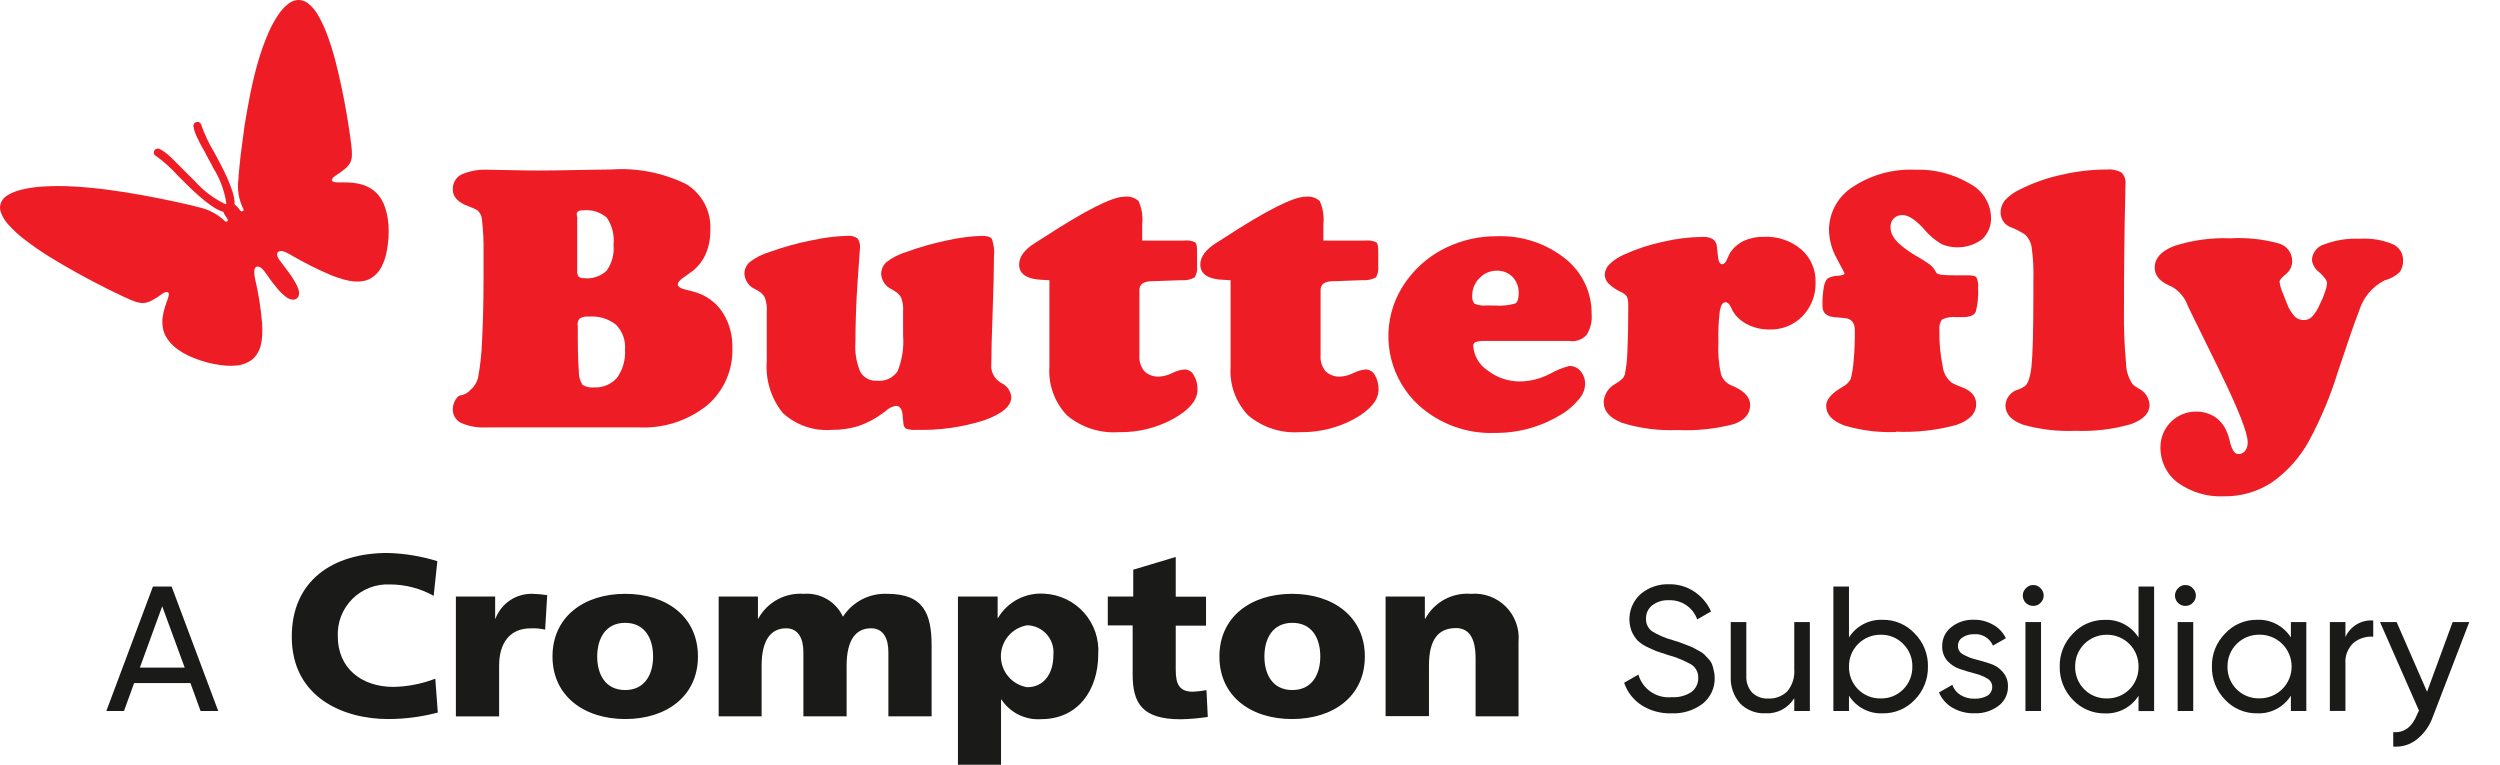 <svg xmlns="http://www.w3.org/2000/svg" fill="none" viewBox="0 0 170 52" height="52" width="170">
<g clip-path="url(#clip0_1378_2986)">
<path fill="#1A1A18" d="M37.08 42.819C36.752 42.742 36.416 42.712 36.08 42.728C34.7 42.728 33.94 43.685 33.94 45.275V48.713H31V40.563H33.67V42.07H33.69C33.882 41.561 34.228 41.125 34.68 40.822C35.131 40.519 35.666 40.365 36.21 40.38C36.545 40.387 36.879 40.418 37.21 40.472L37.07 42.819H37.08ZM37.57 44.642C37.57 41.937 39.71 40.38 42.52 40.38C45.33 40.38 47.46 41.936 47.46 44.642C47.46 47.348 45.31 48.895 42.52 48.895C39.73 48.895 37.57 47.339 37.57 44.642ZM44.41 44.642C44.41 43.418 43.85 42.353 42.51 42.353C41.17 42.353 40.61 43.435 40.61 44.642C40.61 45.849 41.16 46.923 42.51 46.923C43.86 46.923 44.41 45.841 44.41 44.642ZM48.87 40.563H51.54V42.07H51.56C51.86 41.52 52.311 41.069 52.861 40.769C53.411 40.469 54.035 40.334 54.66 40.38C55.209 40.337 55.758 40.463 56.234 40.741C56.709 41.019 57.088 41.436 57.32 41.936C57.643 41.435 58.092 41.027 58.622 40.754C59.152 40.481 59.744 40.352 60.34 40.38C62.79 40.38 63.35 41.712 63.35 43.909V48.709H60.41V44.339C60.41 43.415 60.07 42.724 59.23 42.724C58.19 42.724 57.57 43.524 57.57 45.271V48.709H54.63V44.339C54.63 43.415 54.28 42.724 53.46 42.724C52.42 42.724 51.79 43.524 51.79 45.271V48.709H48.87V40.563ZM65.13 40.563H67.84V42.028H67.86C68.18 41.483 68.647 41.039 69.208 40.746C69.768 40.453 70.4 40.324 71.03 40.372C71.541 40.399 72.043 40.527 72.504 40.75C72.966 40.972 73.378 41.284 73.718 41.667C74.058 42.051 74.318 42.498 74.483 42.983C74.648 43.468 74.715 43.981 74.68 44.492C74.68 46.906 73.32 48.903 70.8 48.903C70.272 48.94 69.744 48.836 69.27 48.602C68.795 48.368 68.392 48.012 68.1 47.571H68.07V52H65.14V40.563H65.13ZM69.85 42.519C69.35 42.601 68.896 42.858 68.568 43.243C68.24 43.629 68.06 44.119 68.06 44.625C68.06 45.131 68.24 45.621 68.568 46.007C68.896 46.393 69.35 46.649 69.85 46.731C70.96 46.731 71.63 45.84 71.63 44.542C71.656 44.29 71.629 44.036 71.552 43.795C71.475 43.554 71.349 43.331 71.182 43.141C71.015 42.951 70.81 42.798 70.581 42.691C70.352 42.584 70.103 42.525 69.85 42.519ZM75.33 40.563H77.06V38.74L79.95 37.874V40.574H82.01V42.547H79.95V45.547C79.95 46.537 80.2 47.037 81.13 47.037C81.435 47.021 81.739 46.985 82.04 46.929L82.13 48.752C81.517 48.846 80.899 48.899 80.28 48.91C77.65 48.91 77.02 47.803 77.02 45.855V42.527H75.33V40.563ZM82.92 44.642C82.92 41.937 85.07 40.38 87.86 40.38C90.65 40.38 92.81 41.936 92.81 44.642C92.81 47.348 90.67 48.895 87.86 48.895C85.05 48.895 82.92 47.339 82.92 44.642ZM89.78 44.642C89.78 43.418 89.23 42.353 87.88 42.353C86.53 42.353 85.98 43.435 85.98 44.642C85.98 45.849 86.53 46.923 87.88 46.923C89.23 46.923 89.78 45.841 89.78 44.642ZM94.23 40.563H96.89V42.07H96.92C97.218 41.519 97.669 41.066 98.219 40.766C98.77 40.466 99.395 40.332 100.02 40.38C100.456 40.343 100.895 40.402 101.306 40.553C101.716 40.704 102.089 40.943 102.398 41.253C102.707 41.563 102.944 41.937 103.093 42.349C103.242 42.76 103.299 43.199 103.26 43.635V48.712H100.34V44.766C100.34 43.234 99.79 42.71 99 42.71C97.79 42.71 97.17 43.51 97.17 45.257V48.695H94.22V40.563H94.23ZM29.77 48.454C28.667 48.746 27.531 48.894 26.39 48.895C23.36 48.895 19.84 47.43 19.84 43.295C19.84 39.495 22.61 37.602 26.36 37.602C27.507 37.632 28.644 37.819 29.74 38.16L29.49 40.516C28.584 40.012 27.566 39.746 26.53 39.742C26.059 39.718 25.587 39.792 25.146 39.96C24.705 40.128 24.304 40.387 23.969 40.719C23.634 41.051 23.372 41.45 23.2 41.889C23.028 42.329 22.949 42.8 22.97 43.271C22.97 45.418 24.56 46.709 26.76 46.709C27.732 46.689 28.693 46.5 29.6 46.151L29.77 48.44V48.454Z" clip-rule="evenodd" fill-rule="evenodd"></path>
<path fill="#1A1A18" d="M13.64 48.35L12.95 46.45H9.12L8.43 48.35H7.23L10.4 39.885H11.67L14.84 48.35H13.64ZM9.51 45.399H12.56L11.03 41.227L9.51 45.399Z"></path>
<path fill="#1A1A18" d="M166.78 42.3H167.91L165.44 48.722C165.229 49.336 164.848 49.878 164.34 50.282C163.888 50.643 163.316 50.816 162.74 50.766V49.786C163.49 49.842 164.03 49.431 164.38 48.552L164.49 48.322L161.84 42.299H162.97L165.04 47.04L166.78 42.3Z"></path>
<path fill="#1A1A18" d="M159.49 43.319C159.65 42.959 159.918 42.658 160.256 42.456C160.595 42.255 160.987 42.163 161.38 42.194V43.294C160.901 43.26 160.426 43.406 160.05 43.705C159.853 43.886 159.699 44.11 159.602 44.359C159.505 44.609 159.467 44.878 159.49 45.144V48.344H158.43V42.3H159.49V43.319Z"></path>
<path fill="#1A1A18" d="M155.78 42.3H156.83V48.347H155.78V47.307C155.536 47.692 155.195 48.006 154.791 48.217C154.387 48.427 153.935 48.528 153.48 48.507C153.074 48.513 152.672 48.434 152.298 48.276C151.924 48.118 151.588 47.884 151.31 47.588C151.017 47.29 150.786 46.937 150.631 46.548C150.477 46.16 150.401 45.744 150.41 45.326C150.401 44.91 150.476 44.496 150.63 44.11C150.785 43.723 151.016 43.372 151.31 43.077C151.586 42.778 151.922 42.541 152.296 42.381C152.67 42.22 153.073 42.14 153.48 42.146C153.935 42.126 154.387 42.226 154.791 42.437C155.195 42.648 155.536 42.961 155.78 43.346V42.3ZM153.62 47.488C153.908 47.494 154.194 47.443 154.463 47.337C154.731 47.231 154.975 47.072 155.181 46.871C155.387 46.669 155.55 46.429 155.662 46.163C155.774 45.897 155.831 45.612 155.831 45.324C155.831 45.035 155.774 44.75 155.662 44.484C155.55 44.219 155.387 43.978 155.181 43.776C154.975 43.575 154.731 43.416 154.463 43.31C154.194 43.204 153.908 43.153 153.62 43.159C153.336 43.157 153.054 43.211 152.791 43.32C152.528 43.428 152.289 43.587 152.089 43.789C151.889 43.991 151.731 44.23 151.625 44.494C151.518 44.758 151.466 45.04 151.47 45.324C151.463 45.609 151.514 45.893 151.619 46.157C151.724 46.422 151.882 46.663 152.083 46.865C152.284 47.068 152.523 47.227 152.788 47.334C153.052 47.442 153.335 47.493 153.62 47.488Z"></path>
<path fill="#1A1A18" d="M148.62 41.2C148.479 41.204 148.34 41.166 148.222 41.09C148.103 41.014 148.01 40.904 147.955 40.774C147.9 40.645 147.885 40.501 147.913 40.363C147.941 40.225 148.009 40.099 148.11 40C148.174 39.928 148.252 39.872 148.34 39.834C148.429 39.797 148.524 39.779 148.62 39.782C148.712 39.781 148.804 39.8 148.889 39.837C148.973 39.875 149.049 39.931 149.11 40C149.176 40.065 149.229 40.142 149.265 40.227C149.302 40.312 149.32 40.404 149.32 40.496C149.32 40.589 149.302 40.68 149.265 40.766C149.229 40.851 149.176 40.928 149.11 40.992C149.047 41.059 148.971 41.112 148.887 41.148C148.802 41.184 148.711 41.202 148.62 41.2ZM148.08 48.347V42.3H149.14V48.347H148.08Z"></path>
<path fill="#1A1A18" d="M145.42 39.886H146.48V48.351H145.42V47.311C145.179 47.696 144.84 48.01 144.437 48.22C144.035 48.431 143.584 48.532 143.13 48.511C142.725 48.517 142.322 48.438 141.948 48.28C141.575 48.122 141.238 47.888 140.96 47.592C140.667 47.294 140.436 46.941 140.282 46.553C140.127 46.164 140.052 45.749 140.06 45.331C140.051 44.915 140.126 44.501 140.281 44.115C140.436 43.728 140.667 43.377 140.96 43.082C141.236 42.783 141.572 42.546 141.946 42.386C142.32 42.225 142.723 42.145 143.13 42.151C143.584 42.131 144.035 42.231 144.437 42.442C144.84 42.653 145.179 42.967 145.42 43.351V39.886ZM143.26 47.493C143.546 47.5 143.83 47.448 144.096 47.342C144.361 47.235 144.602 47.076 144.804 46.873C145.006 46.671 145.164 46.429 145.27 46.164C145.376 45.898 145.427 45.614 145.42 45.328C145.425 45.043 145.372 44.76 145.265 44.496C145.158 44.231 144.999 43.991 144.797 43.789C144.596 43.588 144.356 43.428 144.092 43.321C143.828 43.213 143.545 43.16 143.26 43.163C142.976 43.161 142.694 43.215 142.431 43.324C142.168 43.432 141.93 43.592 141.729 43.793C141.529 43.995 141.371 44.235 141.265 44.498C141.159 44.762 141.106 45.044 141.11 45.328C141.104 45.615 141.156 45.899 141.263 46.165C141.369 46.431 141.528 46.673 141.73 46.876C141.931 47.077 142.169 47.235 142.432 47.341C142.695 47.447 142.977 47.499 143.26 47.493Z"></path>
<path fill="#1A1A18" d="M138.27 41.2C138.129 41.204 137.991 41.166 137.872 41.09C137.754 41.014 137.661 40.904 137.606 40.774C137.551 40.645 137.536 40.501 137.563 40.363C137.591 40.225 137.66 40.099 137.76 40C137.824 39.928 137.903 39.872 137.991 39.834C138.079 39.797 138.174 39.779 138.27 39.782C138.363 39.781 138.455 39.8 138.539 39.837C138.624 39.875 138.699 39.931 138.76 40C138.827 40.065 138.88 40.142 138.916 40.227C138.952 40.312 138.971 40.404 138.971 40.496C138.971 40.589 138.952 40.68 138.916 40.766C138.88 40.851 138.827 40.928 138.76 40.992C138.698 41.059 138.622 41.112 138.537 41.148C138.453 41.184 138.362 41.202 138.27 41.2ZM137.73 48.347V42.3H138.79V48.347H137.73Z"></path>
<path fill="#1A1A18" d="M133.14 43.932C133.14 44.05 133.173 44.165 133.235 44.266C133.297 44.366 133.385 44.447 133.49 44.5C133.757 44.651 134.043 44.765 134.34 44.839C134.673 44.92 135.003 45.017 135.33 45.129C135.661 45.229 135.956 45.422 136.18 45.685C136.426 45.959 136.555 46.318 136.54 46.685C136.546 46.941 136.49 47.195 136.377 47.424C136.264 47.654 136.097 47.852 135.89 48.003C135.423 48.35 134.851 48.527 134.27 48.503C133.737 48.52 133.21 48.386 132.75 48.116C132.348 47.879 132.032 47.518 131.85 47.088L132.76 46.568C132.856 46.856 133.051 47.1 133.31 47.257C133.598 47.434 133.932 47.523 134.27 47.511C134.569 47.521 134.865 47.454 135.13 47.317C135.238 47.253 135.327 47.16 135.386 47.049C135.446 46.939 135.475 46.814 135.47 46.688C135.469 46.572 135.435 46.459 135.373 46.361C135.312 46.263 135.224 46.184 135.12 46.132C134.856 45.976 134.569 45.862 134.27 45.793C133.93 45.704 133.6 45.604 133.27 45.493C132.943 45.385 132.65 45.193 132.42 44.937C132.182 44.663 132.057 44.308 132.07 43.945C132.064 43.697 132.117 43.451 132.222 43.226C132.328 43.002 132.485 42.805 132.68 42.651C133.116 42.303 133.663 42.123 134.22 42.143C134.679 42.135 135.132 42.252 135.53 42.482C135.91 42.689 136.214 43.011 136.4 43.401L135.52 43.901C135.414 43.651 135.23 43.441 134.997 43.301C134.763 43.162 134.491 43.101 134.22 43.127C133.947 43.119 133.678 43.195 133.45 43.345C133.351 43.407 133.271 43.494 133.216 43.597C133.162 43.7 133.135 43.816 133.14 43.932Z"></path>
<path fill="#1A1A18" d="M128.03 42.147C128.437 42.142 128.84 42.221 129.214 42.382C129.588 42.542 129.924 42.779 130.2 43.078C130.493 43.373 130.725 43.724 130.879 44.111C131.034 44.497 131.109 44.911 131.1 45.327C131.108 45.745 131.033 46.16 130.878 46.549C130.724 46.937 130.493 47.29 130.2 47.588C129.922 47.884 129.585 48.118 129.212 48.276C128.838 48.434 128.436 48.513 128.03 48.507C127.575 48.528 127.122 48.427 126.719 48.217C126.315 48.006 125.973 47.692 125.73 47.307V48.347H124.67V39.886H125.73V43.345C125.974 42.961 126.315 42.647 126.719 42.437C127.123 42.227 127.575 42.127 128.03 42.147ZM127.89 47.492C128.174 47.499 128.456 47.449 128.719 47.342C128.982 47.236 129.221 47.077 129.42 46.875C129.622 46.672 129.781 46.43 129.887 46.164C129.994 45.898 130.046 45.614 130.04 45.327C130.047 45.042 129.995 44.759 129.888 44.495C129.782 44.231 129.622 43.992 129.42 43.791C129.222 43.586 128.984 43.424 128.721 43.316C128.458 43.208 128.175 43.155 127.89 43.162C127.605 43.159 127.322 43.212 127.058 43.32C126.794 43.427 126.554 43.587 126.353 43.788C126.151 43.99 125.992 44.23 125.885 44.495C125.778 44.759 125.726 45.042 125.73 45.327C125.724 45.614 125.776 45.898 125.882 46.164C125.989 46.43 126.148 46.672 126.35 46.875C126.551 47.077 126.792 47.236 127.056 47.343C127.321 47.449 127.605 47.499 127.89 47.492Z"></path>
<path fill="#1A1A18" d="M122.01 42.3H123.07V48.347H122.01V47.476C121.807 47.809 121.517 48.08 121.172 48.261C120.827 48.443 120.439 48.526 120.05 48.504C119.733 48.519 119.416 48.468 119.12 48.353C118.824 48.239 118.555 48.064 118.33 47.839C117.888 47.337 117.658 46.682 117.69 46.013V42.3H118.75V45.952C118.737 46.161 118.765 46.37 118.834 46.567C118.902 46.765 119.01 46.946 119.15 47.101C119.297 47.239 119.47 47.345 119.659 47.414C119.848 47.483 120.049 47.512 120.25 47.501C120.485 47.511 120.719 47.473 120.939 47.39C121.159 47.307 121.36 47.18 121.53 47.017C121.882 46.595 122.054 46.053 122.01 45.505V42.3Z"></path>
<path fill="#1A1A18" d="M113.66 48.507C112.94 48.529 112.229 48.336 111.62 47.951C111.068 47.589 110.653 47.052 110.44 46.427L111.41 45.871C111.548 46.353 111.851 46.77 112.266 47.051C112.681 47.332 113.182 47.458 113.68 47.407C114.153 47.438 114.623 47.314 115.02 47.056C115.166 46.944 115.284 46.799 115.364 46.633C115.444 46.468 115.483 46.285 115.48 46.101C115.489 45.923 115.451 45.746 115.37 45.587C115.289 45.428 115.169 45.292 115.02 45.194C114.533 44.915 114.012 44.7 113.47 44.553C113.12 44.441 112.85 44.352 112.66 44.287C112.48 44.214 112.24 44.11 111.96 43.973C111.731 43.862 111.522 43.715 111.34 43.538C111.183 43.361 111.055 43.161 110.96 42.945C110.787 42.506 110.753 42.024 110.864 41.565C110.975 41.106 111.225 40.693 111.58 40.381C112.11 39.942 112.782 39.71 113.47 39.728C114.092 39.712 114.704 39.889 115.22 40.236C115.716 40.568 116.108 41.033 116.35 41.578L115.41 42.122C115.271 41.724 115.006 41.382 114.657 41.147C114.307 40.912 113.891 40.796 113.47 40.816C113.072 40.797 112.679 40.917 112.36 41.155C112.22 41.263 112.108 41.402 112.033 41.562C111.958 41.722 111.923 41.898 111.93 42.074C111.923 42.237 111.955 42.4 112.025 42.547C112.094 42.695 112.199 42.823 112.33 42.921C112.762 43.187 113.23 43.389 113.72 43.521L114.22 43.678C114.31 43.71 114.46 43.767 114.66 43.847C114.88 43.928 115.03 43.992 115.13 44.041C115.23 44.09 115.35 44.158 115.51 44.247C115.648 44.313 115.776 44.399 115.89 44.501C115.97 44.582 116.06 44.682 116.17 44.801C116.272 44.902 116.353 45.021 116.41 45.152C116.464 45.289 116.505 45.43 116.53 45.575C116.575 45.738 116.598 45.906 116.6 46.075C116.611 46.415 116.542 46.752 116.4 47.061C116.257 47.369 116.045 47.641 115.78 47.853C115.171 48.311 114.421 48.542 113.66 48.507Z"></path>
<path fill="#EE1D25" d="M150.92 25.182L148.95 21.172C148.91 21.084 148.85 20.972 148.78 20.821C148.591 20.266 148.208 19.797 147.7 19.503C147.66 19.485 147.58 19.443 147.48 19.403C146.84 19.112 146.52 18.714 146.52 18.203C146.52 17.561 146.96 17.069 147.84 16.728C149.082 16.328 150.386 16.151 151.69 16.205C152.799 16.142 153.91 16.262 154.98 16.561C155.241 16.637 155.469 16.797 155.63 17.017C155.791 17.236 155.875 17.502 155.87 17.773C155.867 17.94 155.828 18.105 155.753 18.255C155.679 18.404 155.572 18.535 155.44 18.638C155.16 18.874 155.01 19.05 155.01 19.147C155.028 19.337 155.072 19.524 155.14 19.702C155.23 19.943 155.36 20.271 155.53 20.687C155.65 20.999 155.826 21.286 156.05 21.533C156.218 21.689 156.441 21.773 156.67 21.764C156.772 21.765 156.873 21.745 156.968 21.706C157.062 21.667 157.148 21.61 157.22 21.537C157.44 21.294 157.616 21.014 157.74 20.709C157.884 20.434 158.004 20.148 158.1 19.853C158.171 19.666 158.218 19.47 158.24 19.27C158.24 19.08 158.06 18.831 157.72 18.521C157.582 18.423 157.466 18.297 157.378 18.153C157.291 18.008 157.233 17.847 157.21 17.679C157.222 17.436 157.309 17.203 157.459 17.013C157.61 16.822 157.817 16.683 158.05 16.615C158.823 16.327 159.646 16.198 160.47 16.236C161.228 16.186 161.987 16.31 162.69 16.597C162.907 16.688 163.092 16.842 163.22 17.039C163.348 17.236 163.415 17.467 163.41 17.702C163.424 17.987 163.343 18.268 163.18 18.502C162.887 18.777 162.529 18.973 162.14 19.071C161.719 19.287 161.348 19.587 161.048 19.953C160.749 20.32 160.528 20.743 160.4 21.198L160.37 21.272C160.12 21.892 159.66 23.228 158.97 25.305C158.469 26.931 157.81 28.504 157 30C156.377 31.136 155.497 32.11 154.43 32.844C153.459 33.459 152.329 33.774 151.18 33.75C150.071 33.794 148.98 33.465 148.08 32.816C147.706 32.533 147.405 32.166 147.202 31.744C146.999 31.321 146.899 30.857 146.91 30.388C146.913 29.755 147.166 29.147 147.613 28.698C148.06 28.249 148.666 27.994 149.3 27.988C149.731 27.978 150.156 28.085 150.53 28.298C150.885 28.515 151.17 28.83 151.35 29.205C151.492 29.501 151.596 29.814 151.66 30.135C151.79 30.63 151.97 30.875 152.2 30.875C152.29 30.879 152.38 30.862 152.461 30.824C152.543 30.786 152.615 30.729 152.67 30.658C152.796 30.482 152.856 30.268 152.84 30.052C152.84 29.432 152.21 27.837 150.95 25.252C150.935 25.23 150.922 25.207 150.91 25.183L150.92 25.182Z" clip-rule="evenodd" fill-rule="evenodd"></path>
<path fill="#EE1D25" d="M136.37 27.569C136.381 27.32 136.471 27.081 136.628 26.887C136.784 26.693 136.999 26.554 137.24 26.491C137.395 26.434 137.543 26.357 137.68 26.264C137.9 26.111 138.06 25.658 138.14 24.923C138.22 24.188 138.27 22.564 138.27 20.062V19.077C138.295 18.313 138.255 17.549 138.15 16.792C138.098 16.482 137.951 16.196 137.73 15.973C137.437 15.771 137.121 15.604 136.79 15.473C136.579 15.407 136.393 15.276 136.258 15.1C136.124 14.923 136.048 14.71 136.04 14.488C136.031 14.181 136.13 13.879 136.32 13.637C136.601 13.328 136.941 13.078 137.32 12.902C138.204 12.451 139.141 12.115 140.11 11.902C141.135 11.656 142.186 11.53 143.24 11.527C143.592 11.49 143.948 11.56 144.26 11.727C144.366 11.839 144.446 11.974 144.492 12.122C144.539 12.269 144.552 12.425 144.53 12.578C144.53 12.634 144.52 12.818 144.52 13.142C144.46 15.658 144.43 18.313 144.43 21.12C144.413 22.312 144.46 23.503 144.57 24.69C144.573 25.204 144.73 25.705 145.02 26.128C145.141 26.241 145.275 26.337 145.42 26.415C145.632 26.517 145.813 26.672 145.944 26.866C146.076 27.061 146.154 27.286 146.17 27.52C146.17 28.098 145.75 28.537 144.9 28.843C143.685 29.192 142.423 29.345 141.16 29.296C139.942 29.349 138.723 29.206 137.55 28.875C136.77 28.588 136.37 28.153 136.37 27.566V27.569Z" clip-rule="evenodd" fill-rule="evenodd"></path>
<path fill="#EE1D25" d="M128.93 29.377C127.733 29.425 126.536 29.271 125.39 28.924C124.58 28.619 124.18 28.17 124.18 27.597C124.18 27.197 124.49 26.797 125.15 26.397L125.23 26.351C125.248 26.34 125.265 26.326 125.28 26.309C125.524 26.197 125.724 26.006 125.85 25.768C125.955 25.351 126.022 24.925 126.05 24.496C126.11 23.896 126.13 23.215 126.13 22.466C126.13 21.943 125.89 21.666 125.44 21.629C125.3 21.62 125.17 21.611 125.09 21.597C125.01 21.583 124.91 21.583 124.76 21.569C124.2 21.523 123.93 21.269 123.93 20.829C123.916 20.371 123.949 19.912 124.03 19.46C124.1 19.15 124.2 18.97 124.33 18.905C124.533 18.808 124.755 18.756 124.98 18.752C125.28 18.729 125.43 18.669 125.43 18.59C125.43 18.572 125.25 18.239 124.9 17.573C124.567 16.981 124.385 16.315 124.37 15.635C124.373 15.047 124.524 14.469 124.811 13.956C125.098 13.442 125.51 13.009 126.01 12.698C127.257 11.88 128.73 11.475 130.22 11.542C131.517 11.494 132.801 11.818 133.92 12.476C134.344 12.689 134.704 13.012 134.962 13.41C135.221 13.808 135.368 14.268 135.39 14.742C135.408 15.025 135.363 15.307 135.259 15.57C135.156 15.833 134.995 16.07 134.79 16.264C134.399 16.555 133.938 16.74 133.454 16.799C132.971 16.858 132.48 16.79 132.03 16.602C131.584 16.337 131.185 15.999 130.85 15.602C130.825 15.576 130.801 15.548 130.78 15.519C130.22 14.919 129.76 14.626 129.38 14.626C129.268 14.618 129.156 14.634 129.051 14.673C128.946 14.713 128.851 14.775 128.773 14.855C128.694 14.936 128.635 15.032 128.598 15.138C128.561 15.244 128.548 15.357 128.56 15.468C128.556 15.677 128.611 15.882 128.72 16.06C128.86 16.291 129.039 16.497 129.25 16.666C129.598 16.96 129.973 17.22 130.37 17.443C130.666 17.61 130.953 17.792 131.23 17.989C131.399 18.127 131.538 18.297 131.64 18.489C131.67 18.549 131.69 18.582 131.69 18.582C131.817 18.647 131.957 18.684 132.1 18.693C132.27 18.711 132.53 18.721 132.89 18.721H133.79C134.12 18.721 134.31 18.763 134.39 18.846C134.501 19.078 134.543 19.337 134.51 19.591C134.542 20.136 134.488 20.682 134.35 21.21C134.24 21.446 133.94 21.566 133.44 21.566H133.03C132.694 21.525 132.353 21.582 132.05 21.732C131.91 21.938 131.85 22.186 131.88 22.432C131.86 23.257 131.933 24.081 132.1 24.888C132.121 25.112 132.188 25.33 132.296 25.527C132.405 25.724 132.552 25.897 132.73 26.035C132.936 26.146 133.15 26.24 133.37 26.317C134.04 26.557 134.38 26.946 134.38 27.473C134.38 28.111 133.93 28.583 133.04 28.893C131.705 29.259 130.322 29.415 128.94 29.355L128.93 29.377Z" clip-rule="evenodd" fill-rule="evenodd"></path>
<path fill="#EE1D25" d="M109.05 27.333C109.065 27.078 109.145 26.831 109.284 26.616C109.422 26.402 109.614 26.226 109.84 26.107C109.91 26.061 109.97 26.024 110 26.001C110.127 25.923 110.244 25.829 110.35 25.723C110.414 25.646 110.462 25.556 110.49 25.459C110.59 24.962 110.647 24.458 110.66 23.951C110.7 23.169 110.72 22.258 110.72 21.208V20.83C110.738 20.604 110.708 20.377 110.63 20.164C110.518 20.021 110.369 19.91 110.2 19.845C109.889 19.699 109.606 19.502 109.36 19.262C109.209 19.096 109.123 18.881 109.12 18.656C109.14 18.383 109.266 18.128 109.47 17.944C109.762 17.67 110.1 17.451 110.47 17.297C111.313 16.916 112.194 16.627 113.1 16.437C113.985 16.228 114.89 16.118 115.8 16.109C116.029 16.096 116.257 16.146 116.46 16.252C116.537 16.304 116.602 16.371 116.65 16.45C116.698 16.529 116.729 16.618 116.74 16.71C116.76 16.872 116.79 17.075 116.81 17.334C116.84 17.755 116.94 17.968 117.1 17.968C117.24 17.968 117.36 17.838 117.46 17.579C117.54 17.394 117.61 17.26 117.66 17.167C117.897 16.822 118.221 16.546 118.6 16.367C119.028 16.181 119.493 16.091 119.96 16.103C120.881 16.062 121.784 16.369 122.49 16.963C122.807 17.242 123.058 17.587 123.225 17.974C123.393 18.36 123.473 18.78 123.46 19.201C123.471 19.624 123.399 20.046 123.246 20.441C123.093 20.835 122.863 21.196 122.57 21.501C122.278 21.8 121.928 22.036 121.54 22.192C121.153 22.348 120.737 22.421 120.32 22.407C119.874 22.412 119.431 22.325 119.02 22.153C118.639 21.997 118.3 21.755 118.03 21.445C117.901 21.287 117.797 21.111 117.72 20.922C117.61 20.677 117.48 20.552 117.32 20.552C117.14 20.552 117.03 20.742 116.95 21.121C116.863 21.835 116.829 22.554 116.85 23.272C116.81 24.008 116.87 24.745 117.03 25.464C117.086 25.625 117.174 25.773 117.29 25.899C117.405 26.024 117.544 26.125 117.7 26.195C117.76 26.218 117.84 26.255 117.94 26.295C118.65 26.628 119.01 27.04 119.01 27.534C119.01 28.145 118.64 28.579 117.89 28.843C116.647 29.167 115.363 29.302 114.08 29.243C112.805 29.298 111.529 29.133 110.31 28.757C109.47 28.438 109.05 27.962 109.05 27.328V27.333Z" clip-rule="evenodd" fill-rule="evenodd"></path>
<path fill="#EE1D25" d="M101.39 20.774H101.65C102.118 20.815 102.59 20.768 103.04 20.635C103.2 20.542 103.27 20.311 103.27 19.941C103.278 19.739 103.246 19.538 103.175 19.348C103.105 19.158 102.998 18.985 102.86 18.836C102.719 18.695 102.551 18.583 102.365 18.509C102.179 18.435 101.98 18.4 101.78 18.406C101.561 18.405 101.344 18.448 101.143 18.535C100.942 18.62 100.76 18.747 100.61 18.906C100.45 19.062 100.323 19.249 100.237 19.455C100.151 19.661 100.108 19.883 100.11 20.106C100.098 20.202 100.105 20.299 100.131 20.392C100.157 20.485 100.201 20.572 100.26 20.647C100.508 20.757 100.781 20.8 101.05 20.772L101.39 20.774ZM106.79 23.184H100.97C100.757 23.171 100.544 23.196 100.34 23.258C100.289 23.281 100.247 23.32 100.218 23.367C100.19 23.415 100.176 23.471 100.18 23.526C100.203 23.859 100.302 24.181 100.47 24.468C100.639 24.756 100.871 25 101.15 25.182C101.789 25.683 102.579 25.95 103.39 25.94C104.095 25.921 104.786 25.741 105.41 25.413C105.818 25.181 106.256 25.004 106.71 24.886C106.857 24.883 107.002 24.913 107.136 24.974C107.269 25.035 107.387 25.125 107.48 25.238C107.689 25.491 107.799 25.811 107.79 26.138C107.768 26.521 107.612 26.885 107.35 27.165C107.019 27.571 106.62 27.915 106.17 28.182C105.5 28.593 104.777 28.911 104.02 29.126C103.245 29.34 102.444 29.446 101.64 29.44C99.733 29.507 97.875 28.829 96.46 27.548C95.553 26.709 94.909 25.625 94.606 24.428C94.302 23.23 94.353 21.97 94.75 20.8C94.981 20.133 95.319 19.509 95.75 18.95C96.439 18.04 97.338 17.31 98.37 16.823C99.432 16.317 100.594 16.058 101.77 16.065C103.446 15.997 105.091 16.529 106.41 17.565C106.985 18.015 107.448 18.591 107.764 19.248C108.08 19.906 108.239 20.628 108.23 21.357C108.274 21.854 108.155 22.35 107.89 22.772C107.751 22.925 107.578 23.043 107.386 23.116C107.193 23.19 106.986 23.218 106.78 23.197L106.79 23.184Z" clip-rule="evenodd" fill-rule="evenodd"></path>
<path fill="#EE1D25" d="M83.68 19.05C83.59 19.05 83.48 19.05 83.33 19.036C82.19 19.013 81.62 18.661 81.62 17.991C81.62 17.464 81.98 16.978 82.7 16.52C82.9 16.404 83.05 16.303 83.16 16.229L83.23 16.183C86.11 14.31 87.95 13.376 88.78 13.376C88.952 13.354 89.126 13.368 89.291 13.418C89.457 13.468 89.61 13.553 89.74 13.667C89.963 14.161 90.049 14.706 89.99 15.244V16.359H92.84C93.096 16.328 93.355 16.369 93.59 16.475C93.68 16.554 93.72 16.739 93.72 17.03V18.089C93.749 18.356 93.697 18.625 93.57 18.861C93.291 19.011 92.975 19.077 92.66 19.051L90.65 19.125H90.57C90.06 19.144 89.8 19.342 89.8 19.725V24.16C89.768 24.553 89.89 24.943 90.14 25.247C90.277 25.375 90.44 25.474 90.617 25.536C90.794 25.598 90.983 25.622 91.17 25.608C91.473 25.584 91.769 25.501 92.04 25.363C92.299 25.23 92.581 25.148 92.87 25.122C92.998 25.125 93.122 25.162 93.231 25.228C93.34 25.295 93.429 25.389 93.49 25.501C93.666 25.804 93.752 26.151 93.74 26.501C93.74 27.199 93.2 27.856 92.12 28.471C90.978 29.098 89.692 29.413 88.39 29.387C87.117 29.477 85.858 29.069 84.88 28.249C84.46 27.811 84.136 27.289 83.929 26.718C83.723 26.147 83.638 25.539 83.68 24.933V19.05Z" clip-rule="evenodd" fill-rule="evenodd"></path>
<path fill="#EE1D25" d="M71.36 19.05C71.27 19.05 71.16 19.05 71.01 19.036C69.87 19.013 69.3 18.661 69.3 17.991C69.3 17.464 69.66 16.978 70.38 16.52C70.58 16.404 70.73 16.303 70.84 16.229L70.92 16.183C73.79 14.31 75.63 13.376 76.46 13.376C76.631 13.352 76.806 13.366 76.972 13.416C77.137 13.467 77.29 13.552 77.42 13.667C77.642 14.161 77.729 14.705 77.67 15.244V16.359H80.52C80.776 16.328 81.035 16.368 81.27 16.475C81.36 16.554 81.4 16.739 81.4 17.03V18.089C81.432 18.357 81.376 18.628 81.24 18.861C80.97 19.015 80.659 19.081 80.35 19.051L78.34 19.125H78.25C77.74 19.144 77.48 19.342 77.48 19.725V24.16C77.447 24.553 77.569 24.943 77.82 25.247C77.957 25.375 78.12 25.474 78.297 25.536C78.474 25.598 78.662 25.622 78.85 25.608C79.153 25.585 79.449 25.502 79.72 25.363C79.979 25.231 80.26 25.149 80.55 25.122C80.678 25.124 80.802 25.16 80.912 25.227C81.02 25.294 81.11 25.388 81.17 25.501C81.353 25.801 81.444 26.149 81.43 26.501C81.43 27.201 80.89 27.856 79.8 28.471C78.659 29.099 77.372 29.415 76.07 29.387C74.797 29.476 73.539 29.068 72.56 28.249C72.14 27.811 71.816 27.289 71.609 26.718C71.402 26.147 71.317 25.539 71.36 24.933V19.05Z" clip-rule="evenodd" fill-rule="evenodd"></path>
<path fill="#EE1D25" d="M52.14 24.516V21.191C52.164 20.867 52.12 20.541 52.01 20.234C51.896 20.031 51.726 19.866 51.52 19.758C51.46 19.726 51.41 19.689 51.34 19.658C51.137 19.567 50.963 19.423 50.836 19.24C50.709 19.058 50.635 18.844 50.62 18.622C50.618 18.471 50.65 18.321 50.712 18.183C50.774 18.044 50.866 17.921 50.98 17.822C51.384 17.512 51.842 17.28 52.33 17.137C53.271 16.795 54.237 16.528 55.22 16.337C56.006 16.163 56.806 16.062 57.61 16.037C57.853 16.009 58.097 16.068 58.3 16.204C58.438 16.385 58.502 16.612 58.48 16.838C58.48 16.921 58.42 17.671 58.32 19.104C58.22 20.537 58.17 21.921 58.17 23.257C58.116 23.958 58.232 24.661 58.51 25.306C58.627 25.499 58.796 25.656 58.998 25.759C59.199 25.862 59.425 25.907 59.65 25.889C59.919 25.917 60.191 25.871 60.436 25.756C60.681 25.641 60.889 25.462 61.04 25.237C61.349 24.464 61.476 23.63 61.41 22.8V21.209C61.436 20.88 61.392 20.549 61.28 20.238C61.165 20.038 60.995 19.874 60.79 19.766C60.76 19.748 60.72 19.72 60.66 19.683C60.452 19.595 60.273 19.45 60.142 19.266C60.011 19.081 59.934 18.864 59.92 18.638C59.919 18.484 59.95 18.331 60.012 18.19C60.074 18.049 60.166 17.922 60.28 17.819C60.677 17.518 61.124 17.289 61.6 17.144C62.52 16.809 63.462 16.542 64.42 16.344C65.185 16.168 65.966 16.066 66.75 16.039C67.11 16.039 67.34 16.104 67.44 16.229C67.584 16.624 67.635 17.046 67.59 17.464C67.59 18.331 67.56 19.578 67.5 21.205C67.44 22.833 67.41 24.012 67.41 24.752C67.383 24.988 67.422 25.228 67.523 25.443C67.623 25.659 67.782 25.842 67.98 25.973C68 25.992 68.02 26.001 68.02 26.01C68.04 26.01 68.06 26.024 68.06 26.033C68.253 26.116 68.42 26.249 68.545 26.418C68.67 26.587 68.747 26.786 68.77 26.995C68.77 27.619 68.15 28.142 66.93 28.577C65.438 29.054 63.876 29.274 62.31 29.229C62.07 29.251 61.828 29.223 61.6 29.146C61.501 29.059 61.439 28.936 61.43 28.804C61.43 28.711 61.41 28.568 61.39 28.383C61.37 27.86 61.22 27.597 60.92 27.597C60.66 27.641 60.419 27.763 60.23 27.948C60.13 28.017 60.06 28.073 60.02 28.101C59.513 28.48 58.95 28.777 58.35 28.98C57.773 29.154 57.173 29.238 56.57 29.23C55.964 29.28 55.355 29.204 54.78 29.006C54.205 28.809 53.678 28.495 53.23 28.083C52.428 27.087 52.038 25.82 52.14 24.545V24.516Z" clip-rule="evenodd" fill-rule="evenodd"></path>
<path fill="#EE1D25" d="M39.25 14.763V18.384C39.232 18.536 39.267 18.69 39.35 18.819C39.469 18.894 39.609 18.929 39.75 18.919C40.025 18.947 40.303 18.914 40.563 18.823C40.825 18.732 41.062 18.585 41.26 18.392C41.615 17.886 41.778 17.269 41.72 16.653C41.792 15.998 41.629 15.339 41.26 14.794C41.037 14.606 40.779 14.466 40.5 14.382C40.222 14.298 39.929 14.271 39.64 14.304C39.526 14.294 39.412 14.316 39.31 14.369C39.277 14.394 39.252 14.427 39.236 14.466C39.22 14.504 39.215 14.545 39.22 14.586C39.22 14.616 39.223 14.645 39.23 14.674C39.239 14.707 39.246 14.74 39.25 14.774V14.763ZM39.29 22.13C39.29 22.777 39.29 23.374 39.3 23.93C39.31 24.486 39.34 24.924 39.36 25.243C39.348 25.569 39.435 25.892 39.61 26.168C39.843 26.312 40.118 26.374 40.39 26.344C40.684 26.36 40.979 26.31 41.251 26.196C41.523 26.082 41.765 25.908 41.96 25.687C42.354 25.133 42.545 24.46 42.5 23.782C42.527 23.471 42.486 23.159 42.381 22.865C42.276 22.572 42.108 22.305 41.89 22.082C41.369 21.671 40.711 21.473 40.05 21.527C39.835 21.501 39.618 21.545 39.43 21.652C39.37 21.714 39.326 21.789 39.3 21.87C39.274 21.952 39.267 22.039 39.28 22.124L39.29 22.13ZM43.42 29.063H33.08C32.487 29.1 31.894 28.995 31.35 28.758C31.176 28.672 31.031 28.537 30.932 28.371C30.832 28.204 30.783 28.013 30.79 27.819C30.793 27.599 30.855 27.383 30.97 27.195C31.09 27.001 31.2 26.895 31.28 26.895C31.55 26.859 31.798 26.728 31.98 26.525C32.242 26.308 32.427 26.013 32.51 25.683C32.66 24.855 32.75 24.017 32.78 23.176C32.84 21.983 32.88 20.595 32.88 19.004V17.122C32.894 16.413 32.861 15.704 32.78 14.999C32.777 14.865 32.748 14.734 32.692 14.612C32.637 14.491 32.558 14.381 32.46 14.291C32.269 14.192 32.072 14.106 31.87 14.032C31.15 13.773 30.79 13.393 30.79 12.894C30.779 12.684 30.829 12.475 30.934 12.292C31.038 12.109 31.193 11.96 31.38 11.863C31.97 11.612 32.61 11.502 33.25 11.544C33.58 11.544 34.11 11.553 34.86 11.572C35.61 11.591 36.19 11.595 36.63 11.595C37.37 11.595 38.29 11.581 39.38 11.558C40.47 11.535 41.2 11.526 41.54 11.526C43.308 11.398 45.079 11.743 46.67 12.526C47.203 12.852 47.637 13.318 47.925 13.873C48.212 14.428 48.342 15.051 48.3 15.675C48.309 16.213 48.207 16.746 48 17.243C47.807 17.698 47.505 18.099 47.12 18.409C46.99 18.501 46.82 18.626 46.62 18.774C46.26 18.996 46.09 19.19 46.09 19.343C46.09 19.496 46.3 19.634 46.72 19.722C47.013 19.78 47.301 19.864 47.58 19.972C48.262 20.244 48.835 20.733 49.21 21.364C49.618 22.053 49.823 22.843 49.8 23.644C49.829 24.39 49.688 25.133 49.386 25.815C49.084 26.498 48.631 27.103 48.06 27.584C46.744 28.623 45.095 29.149 43.42 29.063Z" clip-rule="evenodd" fill-rule="evenodd"></path>
<path fill="#EE1D25" d="M15.4 13.884C15.28 13.015 14.976 12.181 14.51 11.437C14.4 11.21 14.28 10.988 14.16 10.78C14.13 10.729 14.11 10.68 14.08 10.627C14.04 10.558 14.04 10.567 14.03 10.544C14.02 10.521 14 10.484 13.99 10.452C13.92 10.332 13.86 10.212 13.79 10.091C13.72 9.97 13.66 9.846 13.59 9.726C13.56 9.661 13.53 9.601 13.51 9.555C13.49 9.509 13.45 9.444 13.42 9.379C13.29 9.128 13.198 8.858 13.15 8.579C13.147 8.544 13.152 8.508 13.163 8.475C13.174 8.441 13.192 8.41 13.215 8.383C13.238 8.357 13.267 8.335 13.298 8.319C13.33 8.303 13.365 8.294 13.4 8.292C13.436 8.288 13.472 8.292 13.507 8.302C13.541 8.312 13.573 8.329 13.601 8.352C13.629 8.375 13.652 8.403 13.669 8.435C13.686 8.466 13.697 8.501 13.7 8.537C13.924 9.16 14.209 9.76 14.55 10.327C14.88 10.942 16.02 12.945 15.95 13.897C16.087 14.002 16.205 14.128 16.3 14.272C16.37 14.36 16.43 14.406 16.51 14.355C16.533 14.342 16.551 14.32 16.56 14.295C16.58 14.239 16.54 14.184 16.51 14.128C16.226 13.533 16.122 12.867 16.21 12.213C16.22 11.991 16.24 11.737 16.27 11.464C16.3 11.191 16.33 10.895 16.36 10.585C16.44 9.965 16.53 9.262 16.63 8.541C16.75 7.815 16.88 7.061 17.03 6.321C17.18 5.581 17.36 4.846 17.56 4.157C17.752 3.496 17.986 2.847 18.26 2.215C18.452 1.771 18.687 1.347 18.96 0.948C19.146 0.673 19.376 0.431 19.64 0.231C19.831 0.086 20.061 0.004 20.3 -0.005C20.532 -0.001 20.757 0.079 20.94 0.222C21.191 0.42 21.405 0.661 21.57 0.934C21.813 1.34 22.02 1.765 22.19 2.206C22.432 2.842 22.639 3.49 22.81 4.148C23.273 5.981 23.627 7.841 23.87 9.716C24.04 11.016 23.92 11.216 22.83 11.936C22.69 12.036 22.58 12.126 22.57 12.227C22.56 12.361 22.72 12.398 22.98 12.403H23.58C23.849 12.409 24.116 12.438 24.38 12.491C24.605 12.536 24.824 12.611 25.03 12.713C25.404 12.899 25.716 13.188 25.93 13.546C26.043 13.735 26.134 13.936 26.2 14.146C26.275 14.382 26.332 14.623 26.37 14.868C26.411 15.143 26.431 15.422 26.43 15.7C26.434 16.015 26.414 16.331 26.37 16.643C26.335 16.912 26.285 17.179 26.22 17.443C26.159 17.667 26.075 17.883 25.97 18.09C25.808 18.44 25.542 18.732 25.21 18.927C25.053 19.019 24.88 19.082 24.7 19.112C24.499 19.148 24.294 19.157 24.09 19.14C23.85 19.117 23.612 19.073 23.38 19.006C23.095 18.927 22.815 18.833 22.54 18.724C21.588 18.32 20.663 17.855 19.77 17.332L19.62 17.249C19.57 17.221 19.53 17.198 19.48 17.175C19.404 17.137 19.323 17.107 19.24 17.087C19.175 17.071 19.107 17.068 19.04 17.078C18.986 17.083 18.937 17.108 18.9 17.147C18.869 17.186 18.848 17.232 18.84 17.281C18.84 17.345 18.854 17.408 18.88 17.466C18.916 17.547 18.959 17.625 19.01 17.697C19.04 17.742 19.074 17.786 19.11 17.826C19.14 17.872 19.18 17.919 19.22 17.969C19.39 18.191 19.54 18.39 19.67 18.569C19.786 18.725 19.892 18.887 19.99 19.055C20.07 19.178 20.14 19.306 20.2 19.439C20.246 19.535 20.283 19.636 20.31 19.739C20.349 19.868 20.345 20.006 20.3 20.132C20.276 20.207 20.226 20.27 20.16 20.312C20.095 20.357 20.019 20.381 19.94 20.381C19.801 20.378 19.665 20.334 19.55 20.256C19.456 20.201 19.369 20.136 19.29 20.062C19.178 19.965 19.071 19.861 18.97 19.752C18.86 19.627 18.74 19.479 18.6 19.303C18.46 19.127 18.32 18.924 18.16 18.697C18.12 18.642 18.09 18.597 18.05 18.549C18.01 18.501 17.99 18.461 17.96 18.42C17.902 18.351 17.839 18.288 17.77 18.23C17.722 18.185 17.664 18.153 17.6 18.137C17.551 18.121 17.499 18.121 17.45 18.137C17.425 18.145 17.403 18.158 17.384 18.175C17.365 18.192 17.35 18.213 17.34 18.237C17.306 18.291 17.289 18.354 17.29 18.417C17.284 18.502 17.287 18.587 17.3 18.671C17.302 18.721 17.309 18.77 17.32 18.819C17.33 18.87 17.34 18.925 17.35 18.981C17.578 19.955 17.736 20.944 17.82 21.941C17.843 22.224 17.846 22.509 17.83 22.792C17.82 23.026 17.787 23.259 17.73 23.486C17.684 23.68 17.607 23.864 17.5 24.032C17.41 24.185 17.295 24.323 17.16 24.439C16.846 24.677 16.472 24.821 16.08 24.855C15.841 24.879 15.6 24.882 15.36 24.864C15.075 24.841 14.791 24.801 14.51 24.744C13.905 24.621 13.318 24.425 12.76 24.161C12.531 24.047 12.31 23.917 12.1 23.772C11.918 23.642 11.751 23.493 11.6 23.328C11.462 23.178 11.344 23.009 11.25 22.828C11.16 22.646 11.099 22.451 11.07 22.25C11.031 22.032 11.028 21.809 11.06 21.589C11.091 21.333 11.148 21.08 11.23 20.835C11.3 20.627 11.37 20.435 11.42 20.285C11.5 20.049 11.52 19.896 11.38 19.859C11.312 19.856 11.244 19.867 11.181 19.89C11.117 19.914 11.059 19.951 11.01 19.998C9.95 20.743 9.71 20.789 8.48 20.211C6.713 19.385 4.994 18.46 3.33 17.441C2.736 17.071 2.162 16.671 1.61 16.241C1.231 15.948 0.88 15.621 0.56 15.265C0.347 15.032 0.181 14.761 0.07 14.465C-0.016 14.258 -0.023 14.026 0.05 13.813C0.139 13.597 0.292 13.414 0.49 13.29C0.781 13.113 1.098 12.983 1.43 12.906C1.916 12.787 2.411 12.713 2.91 12.684C3.623 12.64 4.337 12.64 5.05 12.684C5.79 12.726 6.57 12.8 7.36 12.906C8.15 13.012 8.92 13.137 9.68 13.271C10.42 13.405 11.15 13.553 11.78 13.687C12.1 13.756 12.4 13.826 12.68 13.887C12.96 13.948 13.21 14.016 13.44 14.077C14.108 14.207 14.727 14.518 15.23 14.977C15.266 15.028 15.319 15.064 15.38 15.077C15.405 15.073 15.429 15.063 15.45 15.049C15.52 14.993 15.5 14.924 15.43 14.832C15.328 14.701 15.243 14.556 15.18 14.402C14.22 14.152 12.62 12.464 12.11 11.96C11.662 11.46 11.163 11.009 10.62 10.614C10.587 10.601 10.557 10.581 10.533 10.556C10.508 10.531 10.488 10.501 10.475 10.469C10.462 10.436 10.455 10.401 10.456 10.365C10.457 10.33 10.465 10.295 10.48 10.263C10.512 10.197 10.569 10.146 10.638 10.121C10.707 10.096 10.783 10.099 10.85 10.129C11.105 10.258 11.338 10.427 11.54 10.629C11.593 10.67 11.643 10.715 11.69 10.763C11.73 10.805 11.78 10.851 11.83 10.902C11.93 11.002 12.03 11.096 12.12 11.193C12.21 11.29 12.32 11.393 12.42 11.493C12.44 11.516 12.47 11.539 12.49 11.567C12.515 11.587 12.538 11.609 12.56 11.632L12.68 11.757C12.85 11.928 13.03 12.109 13.22 12.289C13.812 12.959 14.533 13.504 15.34 13.889L15.37 13.866L15.39 13.848L15.4 13.884Z" clip-rule="evenodd" fill-rule="evenodd"></path>
</g>
<defs>
<clipPath id="clip0_1378_2986">
<rect fill="white" height="51.999" width="170"></rect>
</clipPath>
</defs>
</svg>
